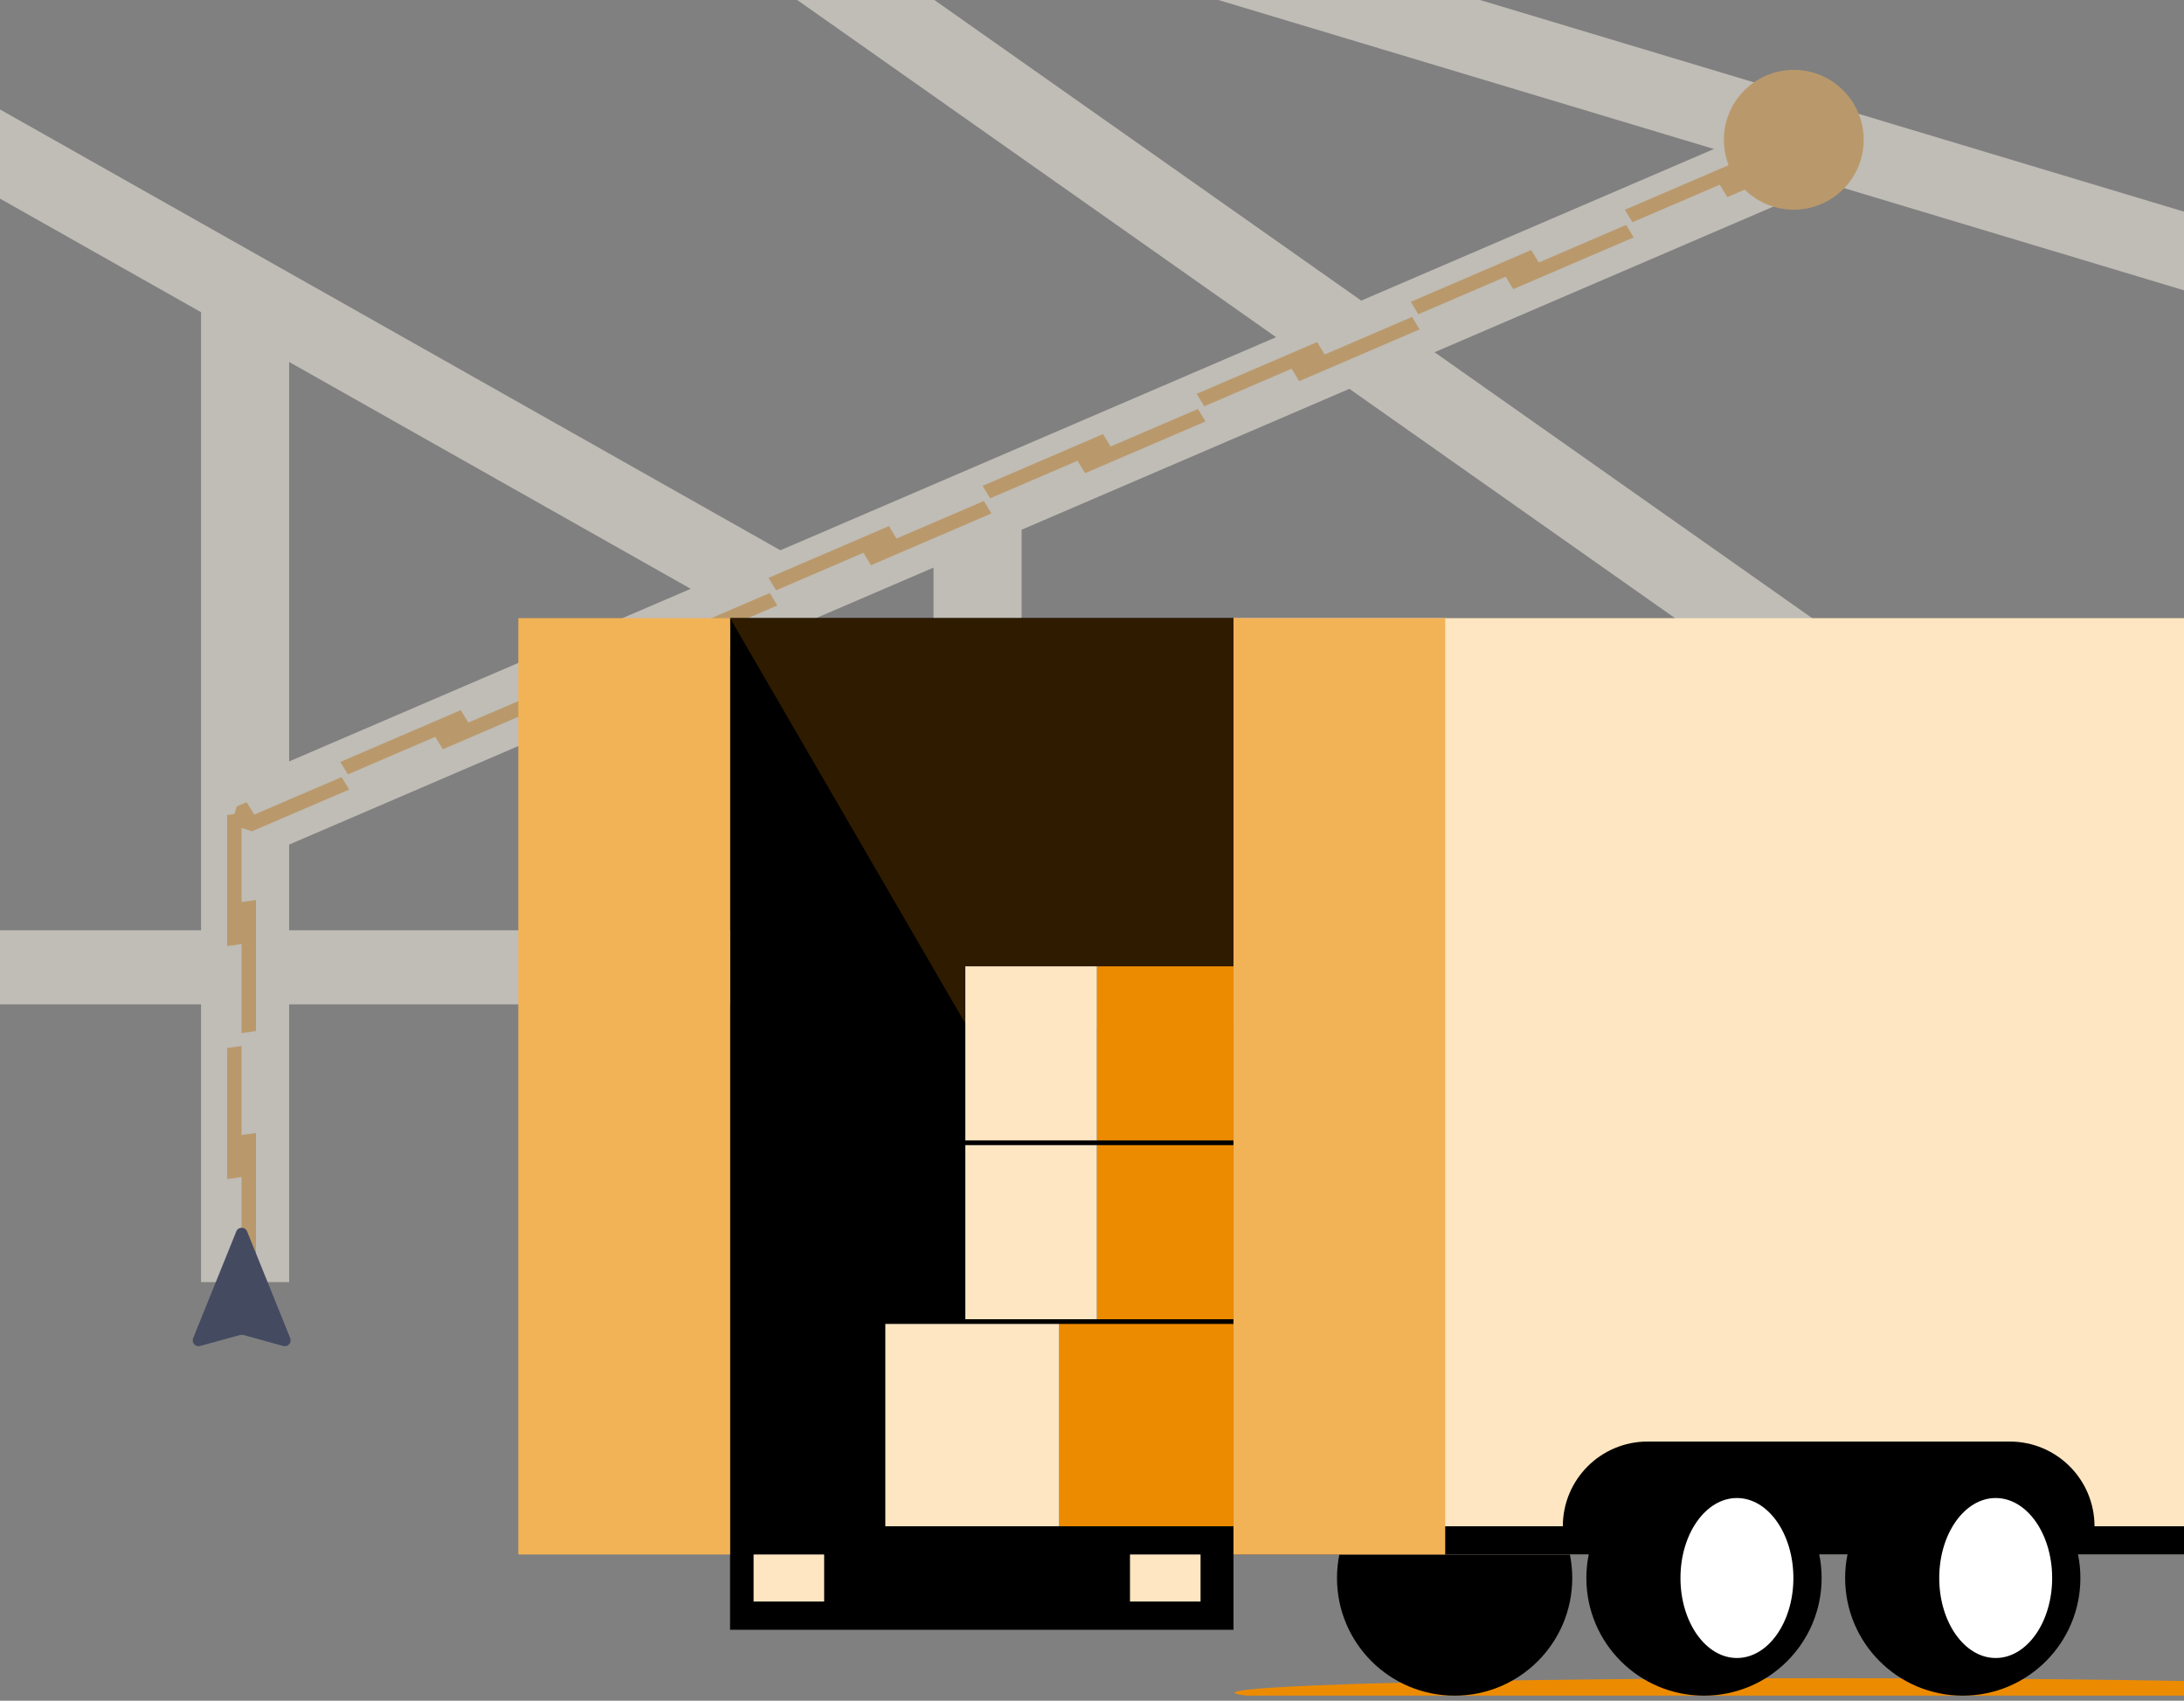 <svg width="375" height="292" viewBox="0 0 375 292" fill="none" xmlns="http://www.w3.org/2000/svg">
<rect x="0" y="0" width="375" height="292" fill="#808080" stroke="none"/>
<g clip-path="url(#clip0_237_7769)">
<g opacity="0.5">
<rect width="191.088" height="13.012" transform="matrix(-0.958 -0.288 -0.39 0.921 384 39.043)" fill="#FFF7EC"/>
<rect width="298.41" height="13.254" transform="matrix(-0.919 0.395 0.52 0.854 313.201 17.449)" fill="#FFF7EC"/>
<rect width="245.033" height="13.763" transform="matrix(-0.818 -0.576 -0.706 0.708 343.73 129.066)" fill="#FFF7EC"/>
<rect width="163.186" height="13.513" transform="matrix(-0.871 -0.492 -0.624 0.781 138.47 97.005)" fill="#FFF7EC"/>
<rect width="83.457" height="15.13" transform="matrix(0 -1 -1 0 175.413 170.851)" fill="#FFF7EC"/>
<rect width="201.413" height="12.717" transform="matrix(-1 0 0 1 175.413 159.723)" fill="#FFF7EC"/>
<rect width="169.299" height="15.13" transform="matrix(0 -1 -1 0 49.648 220.131)" fill="#FFF7EC"/>
<rect x="-0.499" y="1.562" width="280.591" height="2.5" transform="matrix(-0.919 0.395 0.52 0.854 297.904 27.555)" stroke="#F2B256" stroke-width="2.5" stroke-linecap="square" stroke-linejoin="bevel" stroke-dasharray="20 20"/>
<rect x="-1.238" y="-1.075" width="76.391" height="2.5" transform="matrix(0 -1 -0.99 0.14 41.649 214.86)" stroke="#F2B256" stroke-width="2.5" stroke-linecap="square" stroke-linejoin="bevel" stroke-dasharray="20 20"/>
<circle cx="308" cy="24" r="12" fill="#F2B256"/>
<path d="M40.573 211.425C40.91 210.591 42.09 210.591 42.427 211.425L49.836 229.756C50.146 230.523 49.442 231.314 48.643 231.094L41.765 229.203C41.592 229.156 41.408 229.156 41.235 229.203L34.357 231.094C33.558 231.314 32.854 230.523 33.164 229.756L40.573 211.425Z" fill="#071440"/>
</g>
<ellipse cx="314.5" cy="290.631" rx="102.5" ry="2.5" fill="#ED8B00"/>
<circle cx="249.764" cy="270.934" r="20.197" fill="black"/>
<rect x="211.795" y="106.131" width="172.074" height="160.764" fill="#FDE6C1"/>
<rect x="125.354" y="106.131" width="86.441" height="173.69" fill="black"/>
<path d="M125.354 106.131H211.795V176.414H166.151L125.354 106.131Z" fill="#2F1B00"/>
<rect x="211.795" y="262.048" width="172.074" height="4.847" fill="black"/>
<rect x="211.795" y="106.131" width="36.354" height="160.764" fill="#F2B256"/>
<rect x="89" y="106.131" width="36.354" height="160.764" fill="#F2B256"/>
<rect x="129.393" y="266.895" width="12.118" height="8.079" fill="#FDE6C1"/>
<rect x="194.022" y="266.895" width="12.118" height="8.079" fill="#FDE6C1"/>
<rect x="152.013" y="227.31" width="29.891" height="34.738" fill="#FDE6C1"/>
<rect x="181.904" y="227.31" width="29.891" height="34.738" fill="#ED8B00"/>
<rect x="165.747" y="196.611" width="22.62" height="29.891" fill="#FDE6C1"/>
<rect x="188.367" y="196.611" width="23.428" height="29.891" fill="#ED8B00"/>
<rect x="165.747" y="165.912" width="22.62" height="29.891" fill="#FDE6C1"/>
<rect x="188.367" y="165.912" width="23.428" height="29.891" fill="#ED8B00"/>
<path d="M268.345 262.048C268.345 254.017 274.855 247.506 282.886 247.506H345.092C353.123 247.506 359.633 254.017 359.633 262.048H268.345Z" fill="black"/>
<circle cx="292.581" cy="270.934" r="20.197" fill="black"/>
<ellipse cx="298.236" cy="270.934" rx="9.694" ry="13.734" fill="white"/>
<circle cx="337.013" cy="270.934" r="20.197" fill="black"/>
<ellipse cx="342.668" cy="270.934" rx="9.694" ry="13.734" fill="white"/>
</g>
<defs>
<clipPath id="clip0_237_7769">
<rect width="410" height="307.131" fill="white" transform="translate(-26 -16)"/>
</clipPath>
</defs>
</svg>
